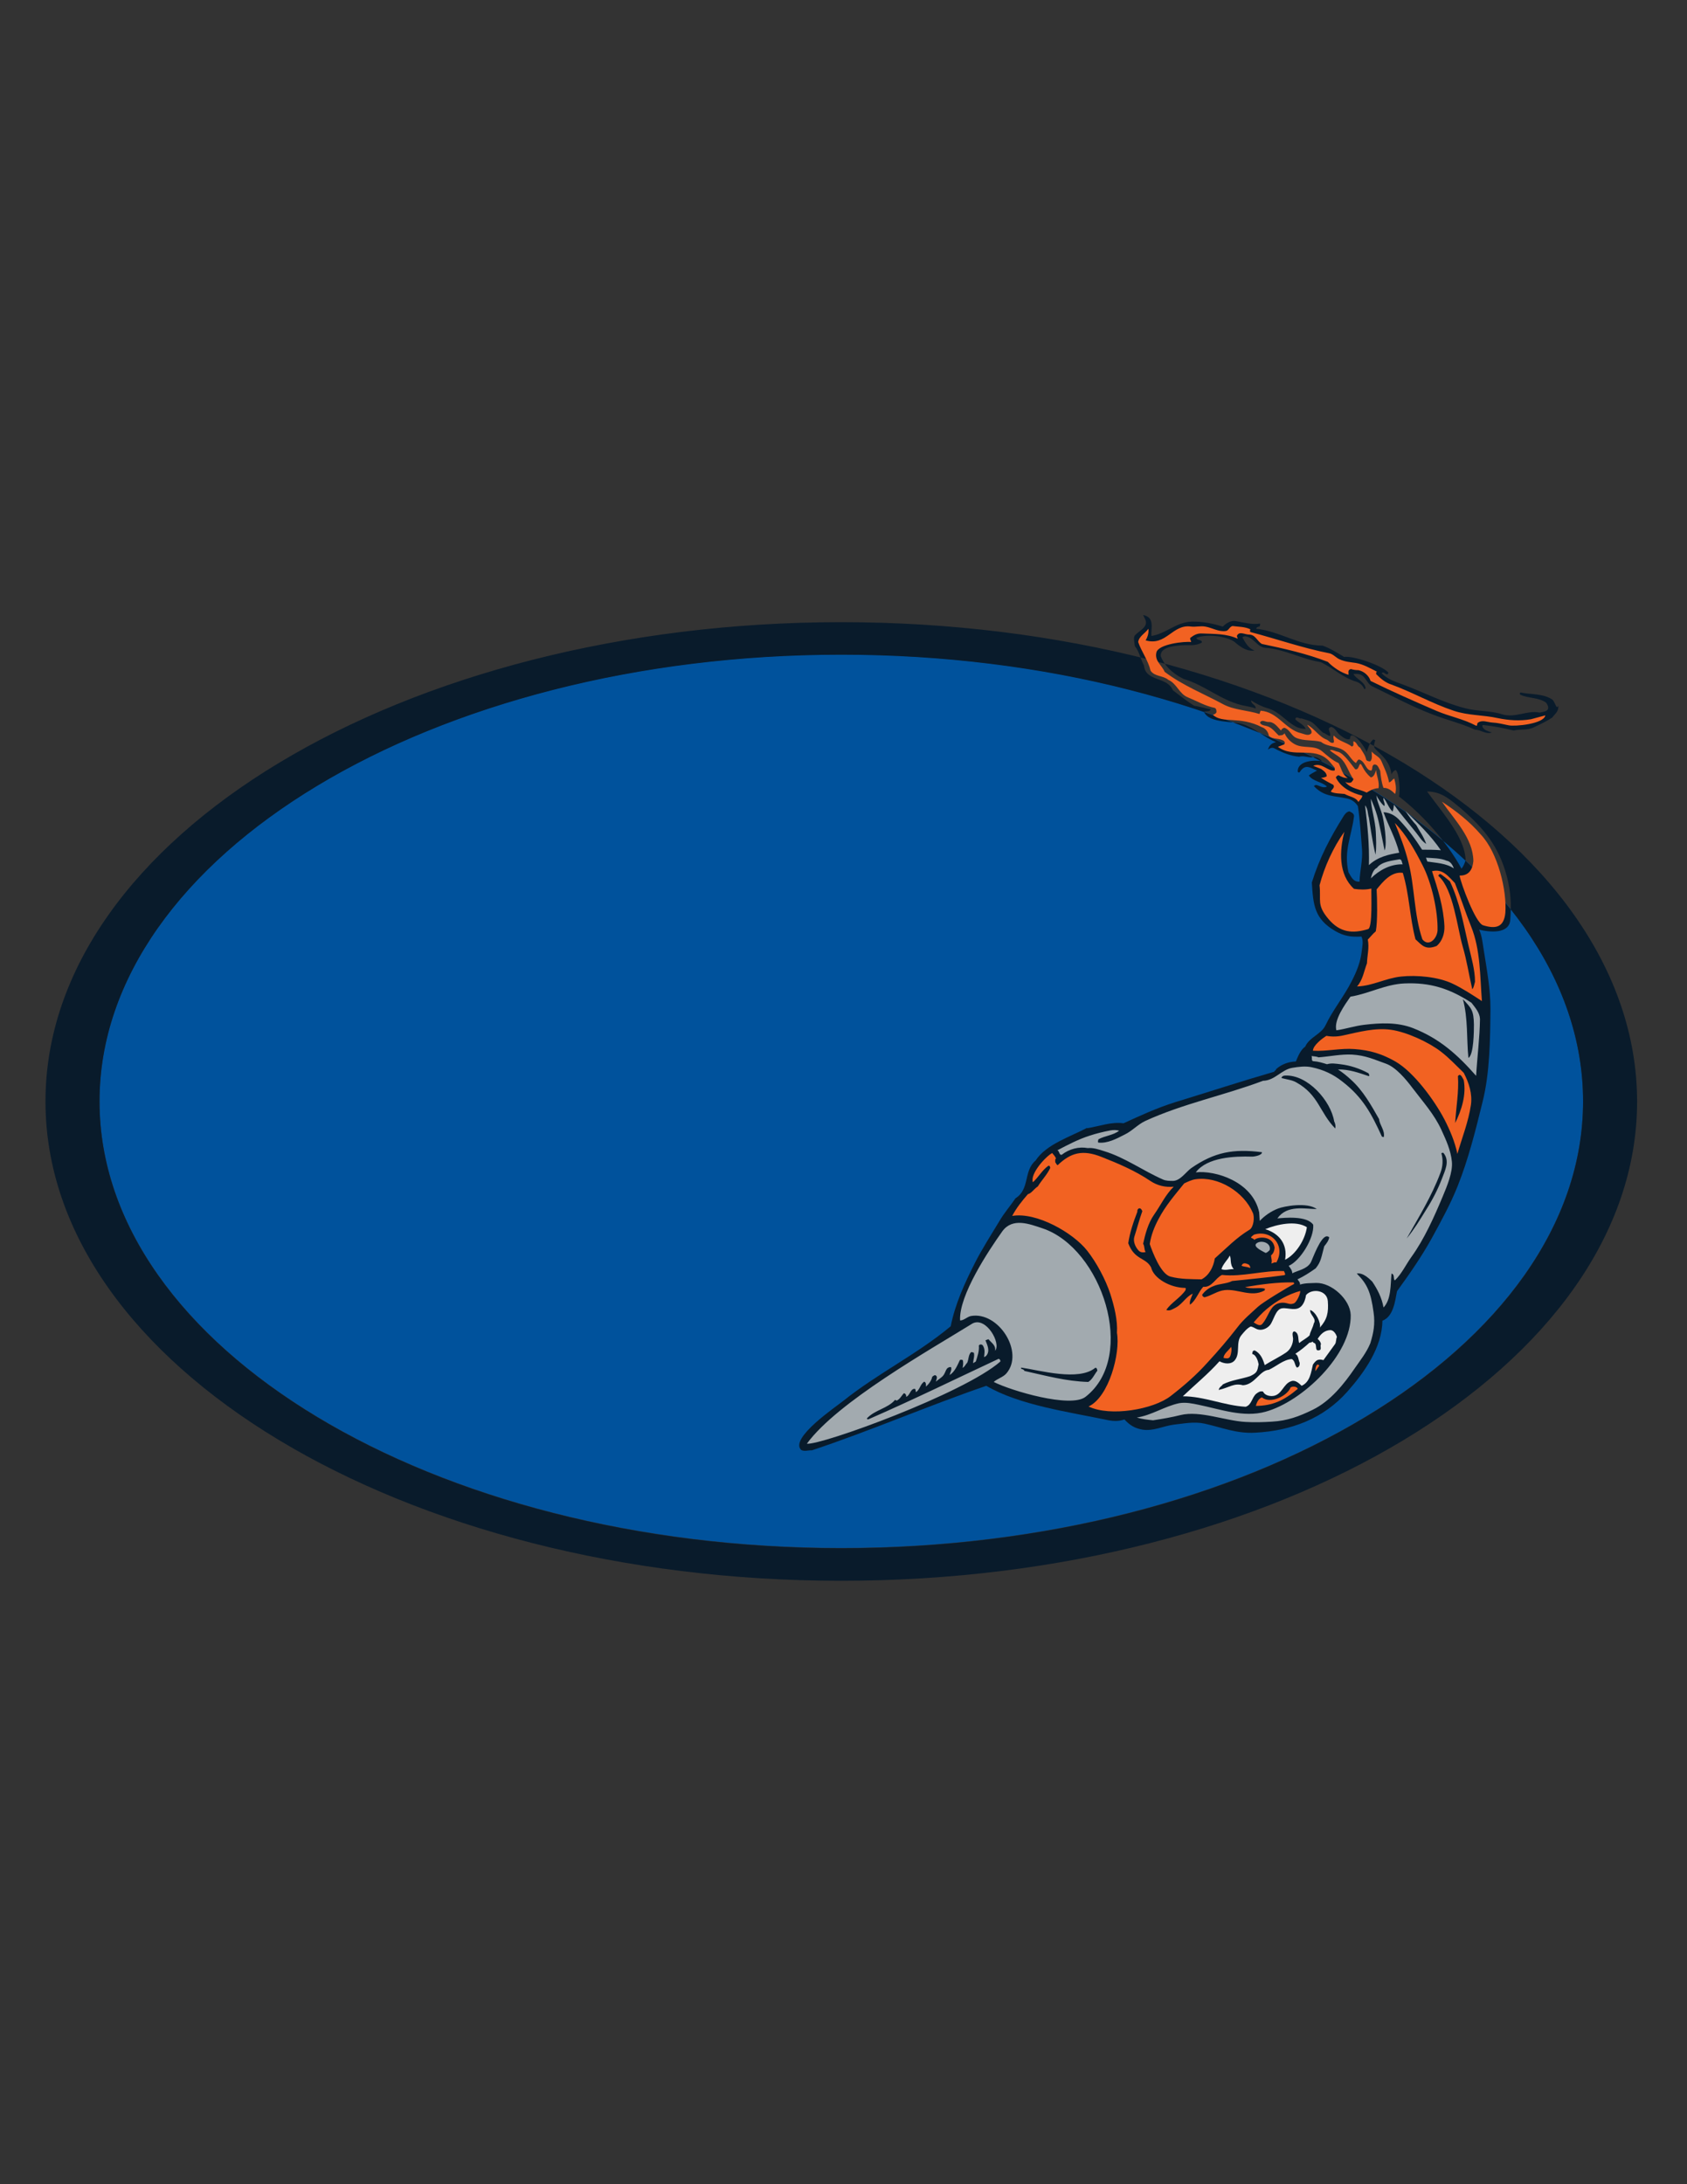 <?xml version="1.0" encoding="utf-8"?>
<!-- Generator: Adobe Illustrator 21.1.0, SVG Export Plug-In . SVG Version: 6.00 Build 0)  -->
<svg version="1.1" id="Layer_1" xmlns="http://www.w3.org/2000/svg" xmlns:xlink="http://www.w3.org/1999/xlink" x="0px" y="0px"
	 viewBox="0 0 612 792" enable-background="new 0 0 612 792" xml:space="preserve">
<rect x="0" y="0" width="612" height="792" fill="#333333" stroke="none"/>
<g>
	<path fill="#00529C" d="M305.2,237.3c-148.2,0-269.1,72.8-269.1,162c0,89.2,120.9,162,269.1,162c148.2,0,269.1-72.8,269.1-162
		C574.3,310.1,453.4,237.3,305.2,237.3z"/>
	<path fill="#091B2B" d="M305.2,225.6c-159,0-288.7,78.1-288.7,173.8c0,95.7,129.7,173.8,288.7,173.8s288.7-78.1,288.7-173.8
		C593.8,303.6,464.1,225.6,305.2,225.6z M305.2,561.4c-148.2,0-269.1-72.8-269.1-162c0-89.2,120.9-162,269.1-162
		c148.2,0,269.1,72.8,269.1,162C574.3,488.6,453.4,561.4,305.2,561.4z M565.3,255.8c0.2,2.2-1,2.8-2.2,4.4c-2.1,1.4-4.3,2.4-6.6,3.5
		c-2.3,1.2-4.9,0.6-7.4,1.2c-3.6-0.9-7.3-1.6-11-2c-0.6,0-0.2,0.5-0.3,0.7c0.8,1.3,1.7,1.4,3.4,2c-2.2,0.8-3.9-1-6.1-1
		c-4.9-2.3-10.2-3.5-15.3-5.5c-7.5-2.8-14.6-6.7-21.9-10.2c-2.2-1-2.5-4.2-5.2-4.5c-0.6-0.1-1.2,0-1.7,0c1.1,2,3.9,2.6,4.4,5.1
		c-0.1,0.2-0.3,0.5-0.5,0.3c-0.5-1.2-1.6-2.2-2.8-2.6c-4.9-1.4-8.5-5-13-7.1c-6.9-1.1-13-4.7-20.1-5.2c-2.8-0.2-4.1-3.6-6.9-4.1
		c-0.5-0.2-1,0-1.4,0.3c1.1,1.9,2,3.8,4.4,4.8c-3.6,0.6-6.9-3-7.6-3.4c-3.2-1.9-9.8-2.7-13.5-1.2c0.3,1.1,2.2,0.5,2,1.7
		c-2.4,1.4-5.1,0.8-7.6,1c-2.2,0.2-7.7,0.6-7.3,4c1.2,3,3.8,6,8.3,8.2c7.6,2.2,13.3,7.6,21.1,9.5c1.6,0.4,3.5,0.6,5,1.2
		c0.2-1.4-1.7-1.5-1.6-2.9c1.7,1.1,3.8,2.2,5.9,2.8c4.3,1.2,6.5,4.6,10.2,6.6c1.2,0.7,2.5,0.9,3.7,0.9c-0.8-1.7-2.8-2.3-3.8-3.5
		c0.3-1.4,1.5,0,2.2-0.3c1.6,0.5,3.3,0.8,4.6,2c1.1,1,2.1,2.2,3.3,3.2c0.8,0.2,1.6,1,2.5,1.2c0.6-1.1-1.6-2.9,0.5-3.3
		c1.5,0.4,2,2.1,3.2,3c0.5,0.4,1.1,0.8,1.6,1.1c0.6,0.3,1.2,0.5,1.9,0.3c0.1-0.4,0.1-1.1,0.5-1.3c1.7-0.5,5,4.4,5.6,6
		c0.5-1.2,0.9-3.3,2.3-4.5c0.3-0.1,0.5,0.1,0.8,0.2c-0.2,0.9-0.5,1.3-0.4,2.4c0.2,1.4,5.8,4.1,6.3,10.1c0.2-0.8,0.8-1.4,1.5-1.7
		c1.4,1.1,1.7,8.2,1.2,9.6c8.6,6.6,17.5,16.6,22.7,26.2c0.7-0.9,1.2-2,1.5-3.2c-0.2-3.9-1.8-7.2-3.7-10.5c-3-5-6.8-9.5-10.3-14.3
		c5.6,0,8.8,3.4,12,5.9c8.6,7.4,14.1,14,17,25.1c1.4,5.6,1.6,9.7,1.2,15.4c-0.3,5.5-7.8,4.6-11.3,3.7c1.1,2.4,1.3,5.3,1.7,7.6
		c1.1,7,2.4,13.9,2.4,21.1c-0.1,10.9-0.2,23.3-2.9,33.9c-2.5,10.2-5.1,20.6-9,30.4c-2.6,6.5-6,12.7-9.4,18.9
		c-3.7,6.7-8.1,13-12.6,19.2c-0.7,3.6-1.3,9.2-5.3,10.7c-0.1,9.7-6.6,18.8-12.7,25.7c-8.7,9.8-20.3,14.2-33.4,14.9
		c-6.9,0.4-12.1-1.9-18.5-3.3c-3.7-0.8-7.5,0-11.2,0.4c-3.7,0.5-7.3,2.4-11.2,1.8c-2.9-0.5-4.6-1.6-6.6-3.7
		c-2.2,0.8-4.5,0.6-6.7,0.1c-13.4-2.8-31.5-5.3-43.4-12.3c-21.3,7.3-41.9,16.3-63.3,23.4c-1.3-0.1-2.5,0.5-3.8-0.1
		c-4.6-4.2,13-16,15.3-17.9c12.4-9.9,26.8-16.9,38.9-27c1.6-8.1,5.1-15.7,8.8-23c2.7-5.3,5.9-10.2,8.9-15.2c1.7-2.9,3.9-5.4,5.8-8.2
		c5.3-3.3,2.8-9.9,7.3-13.7c3.8-5.9,12.8-8.7,18.8-11.9c-0.1,0-0.2,0.1-0.1,0.2c4.4-0.7,8.7-2.4,13.2-1.8c6.1-2.8,12.2-5.6,18.6-7.6
		c12.1-3.7,24-7.6,36.1-11.1c0-0.5,0.6-0.3,0.6-0.9c2-1.8,4.5-2.7,7.2-2.8c0.8-1.9,1.7-4.2,3.4-5.4c1.5-3.4,5.8-4.5,7.3-7.6
		c2.7-5.7,6.8-10.6,9.6-16.2c1.8-3.5,3.2-7,3.6-10.8c0.2-1.8,0.7-3.6-0.1-5.3c-3.7,0.2-6.2-0.1-9.5-2c-7.6-4.4-8-9.5-8.5-17.6
		c2.8-9,6.6-16.2,11.6-24.2c0.5-0.7,1-1.4,2-1.6c0.7,0.3,1.8,0.8,1.7,1.8c-0.9,7.3-3.8,12.4-2,20.3c1,1.6,1.6,3.5,4,3.4
		c0.1-3.8,1.2-7.8,0.9-11.7c-0.4-5.2-0.7-10.6-1.5-15.7c-0.8-1.3-2.2-2.4-3.7-2.7c-4.6-1.1-8.4-0.5-12.2-4.5c0-0.4,0.5-0.2,0.6-0.5
		c1.4,0.2,2.6,1.4,4.1,0.6c-2-1.8-5-1.8-6.6-4c0.7-0.6,2-1.2,3-1.8c-1.2-0.4-2.6-1.4-3.9-1.3c-1.1,0.1-1.9,1.1-2.5,2
		c-0.2,0.1-0.5-0.1-0.6-0.3c-0.2-4,6.1-4.3,8.8-3.8c-0.7-0.8-1.8-1.5-2.9-1.5c-1.9,0.5-3.6-0.7-5.4-0.1c-3.2-0.3-6.1-1.5-8.9-3
		c-0.9-0.5-1.7-0.1-2.4,0.4c0.7-2.5,2.6-2.5,2.9-2.7c-4.2-1.7-7.5-5-12-6.5c-3.3-1.2-12.1-0.2-14.1-4.4c0.6-0.6,2.1,0.1,2.4-1
		c-2-0.4-4.1-1-6-1.3c-2.7-1.7-5.2-3.7-7.7-5.6c-2.1-5.1-9.9-3-10.5-9c-1.2-2.2-1.7-5.1-3.3-7c-0.6-4.3-0.7-3.3,2.7-6.2
		c2.5-2.2,0.8-3.7,0.3-5.1c4.3,0.9,2.8,4.6,3,7.6c5.3-0.8,8.9-5,14.6-5.2c3.9-0.1,7.7,0.7,11.3,1.8c1.2-1.2,2.9-2.3,4.7-2
		c2.9,0.5,5.8,1.4,8.8,0.9c0.1,0.3,0,0.6-0.1,1c-0.6,0.2-1.2,0.3-1.3,0.9c8.4,0.8,15.4,6.1,24.1,6.1c2.8,1,5.3,2.6,7.8,4.1
		c3.2-0.5,13.7,3,16.1,5.7l-0.3,0.6c-0.9,0.2-1.4-1.2-2.2-0.4c2.1,2.2,5,3.1,7.7,4.1c7.6,2.8,14.7,6.6,22.6,8.6
		c4.5,1.2,9.1,0.8,13.4,2.2c4.8,1.5,9.1-1.6,13.7-0.6c0.7-0.3,4.7-0.2,2.3-3.6c-2.8-2-6.4-1.5-9.4-2.9c-0.2-0.3-0.2-0.7,0.1-0.8
		c3.8,0.8,8.2,0.3,11.6,2.6C564.3,254.9,564.7,257.6,565.3,255.8L565.3,255.8z"/>
	<path fill-rule="evenodd" clip-rule="evenodd" fill="#EEEEEE" d="M481.7,471.8c0.3,4.1-0.2,6.6-2.9,9.6c0.5-1.6-1.4-5.7-3.5-6.4
		c-0.2,1.8,2.5,3.1,1.3,4.9c-0.3,1.5-1.3,3-1.5,4.3c-1.1,1.1-2.6,1.8-3.8,2.8c-0.5-1.3,0.1-3.4-1.6-4.2c-1.2-0.1-0.7,1.6-0.6,2.6
		c0,1.9-0.9,3.9-2.5,5c-2.5,1.7-5.3,3-7.8,4.6c-0.6-2.1-1.5-4.3-3.6-5.3c-0.8-0.1-0.9,0.7-0.9,1.3c1.4,0.2,2.1,2.6,2.3,3.7
		c-0.5,2.5-0.5,3.1-3.1,4.3c-3.3,1.1-6.8,1.4-9.9,3c-0.4,0.7-1.2,0.8-1.5,2c4-0.9,5.5-2.6,8.8-1.7c4.3-0.2,6.1-5.4,9.4-5.6
		c2.8-1.3,5.3-3.7,8.3-3.9c1.3,0.6,1,2.3,1.9,3.1c0.9-0.2,1-1,1-1.7c-0.5-1-0.4-2.7-1.6-3.3c1.7-1.1,3.6-2.6,5.2-4.1
		c0.6,0.3,1.1-0.8,1.4,0.1c1.7,0.2,0.1,3.2,2.1,2.7c1-0.2,0.2-1.5,0.6-2.2c-0.1-0.8-0.6-1.4-1.2-1.9c1.1-1.7,2.4-3.1,4.6-3.2
		c1.2,0,2.1,1.4,2.4,2.5c-0.4,0.8-0.2,1.9-0.7,2.6c-1.4,1.9-2.8,3.9-4.2,5.8c-0.6-0.2-1.3-0.3-2-0.1c-0.8,0.3-1.3,1-1.8,1.7
		c-0.7,2.8-1,6.3-4.1,7.7c-0.9-0.9-2.3-2.2-3.7-1.7c-3,0.9-3.4,5.1-6.8,5.4c-1.3,0.1-2.9-0.3-3.5-1.6c-1-0.3-1.7,0.2-2.5,0.8
		c-1.6,1.4-1.6,4-3.8,4.7c-7.7-0.4-15-3.8-22.8-3.8c4.4-4.2,9.2-8.1,13.3-12.7c1.6,0.9,4.1,1.3,5.5-0.3c2.2-2.6,0.3-6.5,2.4-9.1
		c1-1.2,2-2.5,3.4-3.2c0.9,0.1,1.6,0.7,2.4,1c1.7,0.6,3.6-0.3,4.6-1.5c1.3-1.5,2-5.8,4.4-6.1c2.3-0.3,5.3,1.3,7.2-1
		c0.9-1.1,1.3-2.5,1.5-3.8C475.9,467.1,481.4,467.7,481.7,471.8L481.7,471.8z M474.1,445c-4-2.6-11-1-15.1,0.7
		c4.9,1.5,8.2,5.3,7.2,11.1C470.2,454.8,473.5,449.4,474.1,445L474.1,445z M447.6,460.2c-1.6-1.7-0.8-3.9-1.5-4.9
		c-0.5,1.3-2.4,2.9-3,4.9C444.6,460.8,446.1,460.1,447.6,460.2L447.6,460.2z"/>
	<path fill-rule="evenodd" clip-rule="evenodd" fill="#A2AAAF" d="M505.2,294.3c0.4-1.1,0.4-2.2,0.5-2.5c2.5,3.5,5.3,6.7,8,10.1
		c1.6,2,2,3,3.7,4.1c-1-2.8-2.3-4.4-3.6-6.8c-1.4-1.5-2.8-3.3-3.9-5.1c4.6,4.5,9.2,8.9,12.8,14.2c-2.3-0.2-4.6-0.2-6.8-0.2
		c-2.5-3.9-5-7.3-8.2-10.7c-1.2-1.3-3-2.7-5.8-2.9c1.7,4.8,4.4,9.5,5.7,14.7c-3.8,0.6-7.8,1.5-11,4.5c0.2-7.3-0.5-14.5-1.4-21.7
		c1.1,1.3,0.9,2.9,1.4,4.5c0.2,1.1,1.2,8.6,2.4,13.4c0.4-2.8,0.2-5.6,0.1-8.3c-0.2-4.1-1.7-8.5-1.8-12c0.9,2.1,1.7,4.1,2.3,6.2
		c0.7,2.4,1.9,8.8,2.7,12.6c1.1-2.9-0.4-11.1-0.7-12.3c-0.6-2.6-2.1-5.4-2.3-7.7c0.2,0.5,1.7,3,2.9,3.9c0.4-1.1-0.6-2.1-0.3-3
		C503.2,290.8,503.6,292.7,505.2,294.3L505.2,294.3z M361,489.8c2.3-2.7-3.3-12.5-8.2-9.9c-15.5,9.6-49.1,28.5-60.1,43.6
		c5.2,0.6,57-18.2,70.2-29.8c0.1-0.5-0.2-0.8-0.6-1c-15.6,7.3-30.9,14.8-46.7,21.7c-0.3,0.1-1,0.6-1.1-0.1c2.9-3.1,7.6-3.6,10.2-6.7
		c0.1,0.1,0.5,0.1,0.5,0.3c1.3-0.5,1.8-1.8,2.7-2.7c0.5,0,1,0.7,0.8,1.3c1.5-0.5,1.5-3,3.2-2.9c0.4,0.3,0.2,0.8,0.4,1.2
		c1.5-1,1.5-2.9,3-3.8c0.8,0.3,0.6,1.5,0.6,1.8c1-0.9,2-2.1,2.3-3.6c0.3-0.2,0.8-0.7,1.2-0.5c0.9,0.5,0.3,1.5,0.1,2.3
		c0.8-0.7,1.8-1.3,2.5-2c1.3-1.4,0.9-3.3,3-3.3c0.4,1-0.3,1.9-0.5,2.9c1.9-1.2,2.8-3.5,3.7-5.4c0.4-0.3,0.8-0.1,1.1,0
		c0.2,0.9,0.1,1.9-0.1,2.8c0.8-0.4,1.1-1.3,1.7-1.9c0.5-1.1,0.4-2.6,1.2-3.6c0.4-0.5,0.8,0,1.2,0c0.3,1.3-0.2,2.5-0.3,3.8l1-0.6
		c0.6-1.9,1.3-3.8,1.1-5.8c0.3-0.5,1-0.5,1.4-0.1c1,1.5,0.6,2.9,0.5,4.3c0.3-0.1,0.6-0.3,0.8-0.5c1.5-1.8,0.3-4-0.3-5.6l1.1-0.4
		C359.7,487,361.3,487.7,361,489.8L361,489.8z M460.6,453.3c-0.4,0.4-1,1-1.5,1c-0.4-0.3-5-2.2-3.2-3.5
		C457.6,449.5,461.3,450.7,460.6,453.3L460.6,453.3z M524.8,312.1c-2.3-1-5-0.9-7.5-1.1l0.5,1.4c3.2,0.5,6.9,0.6,9.6,2.5
		C527,313.7,526.2,312.3,524.8,312.1L524.8,312.1z M508.9,313.4c-0.4-0.4-0.2-1.9-1.3-1.8c-2.6,0.5-6.4,0.8-8.1,3.1
		c-1.2,0.5-1.8,2.2-2.2,3.8C500.4,315.5,504.4,313.3,508.9,313.4L508.9,313.4z M393.8,506.5c18.9-14.7,5.9-53.9-15.6-61.1
		c-4.8-1.6-10.9-4-14.6,1.1c-4.9,6.9-15.8,23.2-15.3,32.3c1.4,0,2.5-1.3,3.9-1.6c10-1.8,19.5,13.1,12.9,20.8
		c-1.2,1.4-3.3,1.9-4.6,3.1C366.8,504.3,388.4,510.7,393.8,506.5L393.8,506.5z M398.1,497c-0.1-0.4-0.2-1.2-0.8-1
		c-6,4.9-20,0.9-26.8-0.1c-0.5,0.7,1,0.4,1.1,1.2c7.7,1.7,15.3,3.8,23.2,4C396.3,500.2,397,498.4,398.1,497L398.1,497z M502.8,385.7
		c-4.5-1.6-7.4-3-12.3-3.3c-4.1-0.2-8.1,0.7-12.2,1c-0.8-0.4-1.7-0.3-2.5-0.5c0.3,0.6-0.2,1.9,0.7,1.9c1.7,0.1,3.3,0.6,4.9,1.1
		c1.6-0.5,3.2-0.2,4.9,0c3.4,0.4,6.9,1.5,10.2,3.3c0,0.3,0.6,0.9,0,1c-3.6-1.2-7.1-2.5-11.1-2.4c1.7,1.1,3.3,2.4,4.8,3.8
		c4.3,3.9,7.2,9.1,10.1,14.2c0.2,2.2,2.2,4.1,1.7,6.5c-0.3,0-0.4,0-0.7-0.2c-3.7-8.1-6.8-14.1-14.3-19.9c-3.4-2.7-6.9-4.3-11.1-5.2
		c-2.3-0.5-4.7-0.2-7.1,0.2c-4,0.7-6.3,4.6-10.6,4.7c-14.1,5.3-29.1,8.3-42.8,14.6c-2.7,1.3-4.7,3.6-7.4,4.9
		c-2.9,1.5-6.3,3.3-9.6,2.9c-0.2-0.4,0-0.9,0.1-1.2c2.4-1.3,5.3-1.4,7.5-3.1c-0.9-0.3-2.1-0.3-3.2-0.1c-2.6,0.5-5.1,1.1-7.5,1.9
		c-4.1,1.3-7.9,3.3-11.7,5.3c0.8,0.3,0.6,1.9,1.6,1.6c2.7-2.1,6.2-3,9.4-2.4c2-0.2,4,0.5,5.9,1.1c7.6,2.3,14.1,7.1,21.4,10.3
		c1.1,0.5,2.4,0.5,3.7,0.5c2.6-0.1,4.6-3.2,6.5-4.6c8.5-5.9,15.4-7.1,25.7-5.8c0.1,1.1-2.7,1.6-3.6,1.6c-6.3-0.2-16.3,0.2-20.4,5.7
		c7-0.8,20.6,3.3,23,14.5l0.2,3.1c1.8-1.9,4.1-3.5,6.7-4.5c2.1-0.8,10.4-2.4,14,0.2c-4.4,0-10.8-1.6-14.3,3.4
		c2.4-0.2,10.7-1.1,13,2.3c0.4,4.8-4.7,13.1-8.9,14.9c0.5,0.7,1.3,1.6,1.3,2.7c2.2-1.1,5.3-1.5,6.7-3.9c0.7-1.3,3.6-9.8,6-9.5
		c0.2,0.1,0.6,0.1,0.7,0.4c-0.2,1.2-1,2.2-1.8,3.2c-1.1,4-1.1,5.5-3.1,8c-2.1,1.5-4.3,2.9-6.6,4c0.4,0.6,1,1.1,0.9,1.9
		c1.9-0.6,3.9-0.5,5.9-0.6c5.6-0.1,12.3,6,12.5,11.6c0.3,14.4-17.5,31.4-30.9,35.1c-8,2.2-16.4-0.9-24.2-2.5c-2.4-0.5-4.7-1-7.1-0.6
		c-5.3,1.1-10,4.4-15.4,5.2c1.9,0.6,3.9,0.8,5.9,1c3.4-0.5,6.8-1.1,10-1.9c7-1.7,16.2,2.1,23.5,2.5c3.2,0.2,6.4,0.1,9.6-0.1
		c5.6-0.3,9.9-1.9,14.8-4.3c6.4-3.1,11.4-9.4,15.3-15.1c2-2.9,4.2-5.6,5.6-9c1.2-3.8,1.8-7.1,1.2-11.2c-1-7.5-2.4-10.4-6.1-14.1
		c2.5-0.5,5.1,2.5,5.6,2.9c1.9,2.8,3.5,5.9,4.1,9.4c2.8-2.9,2.5-8,2.9-12.3c1.3,0.4,0.5,1.8,1.2,2.5c2.5-2.4,4-5.7,6-8.5
		c4.7-6.5,8.3-14.6,11.4-22c1.5-3.6,3.7-8.8,3.3-12.6c-0.4-4.1-2.1-7.8-3.8-11.5c-2.6-5.7-6.8-10.3-10.5-15.2
		C510,391.3,506.4,387,502.8,385.7L502.8,385.7z M484,406.6c-1.2-7.4-9.6-17-17.8-16.6c-0.5,0-1.2,0.2-1.3,0.9
		c1.8,0.5,3.9,0.7,5.4,1.6c8.1,4.5,8.4,10.9,14.1,16.7C484.6,408.3,484.4,407.4,484,406.6L484,406.6z M523.1,427.4
		c1.1-3,3-6.4,0.5-9.4c-0.3,0.1-0.5-0.1-0.7,0.2c0.7,2.4,0.5,4.9-0.4,7.2c-3.1,8.3-7.8,15.9-12.2,23.7c2.7-3.3,4.9-6.9,7.1-10.5
		C519.7,435,521.6,431.3,523.1,427.4L523.1,427.4z M533.8,363.6c-8-5.2-15-7.4-24.3-7c-6.9,0.3-12.9,3.7-19.6,4.8
		c-2,2.9-6.1,8.5-5.1,12.2c3.4-0.5,6.7-1.6,10.1-2c5.9-0.7,12-1,17.7,1.2c9.7,3.8,16.2,9.7,22.9,17.3c0.4-6.9,1.3-13.7,1.4-20.6
		C536.8,367.2,535.2,365.4,533.8,363.6L533.8,363.6z M534.7,371.5c-0.1-5.2-0.9-5.9-4-9.2c1.9,7,1.3,14.3,2,21.3
		C534.7,382.5,534.7,373.5,534.7,371.5L534.7,371.5z"/>
	<path fill-rule="evenodd" clip-rule="evenodd" fill="#F26222" d="M547.3,263c-2.1-0.4-3.8-0.9-5.9-1c-1.8-0.1-3.7-1.1-5.3,0.1
		c-0.4,0.3,0,1.3-0.7,1c-4.5-2.4-9.5-3.3-14.2-5.3c-8.1-3.5-16.1-7-24-10.9c-0.6-2-2.5-3.5-4.4-3.9c-0.9,0-1.8-0.1-2.7-0.4
		c-1.3,0.3-0.8,1.2-0.9,2.1c-2.8-0.9-5.3-2.5-7.5-4.7c-7.7-3-15.8-4.8-23.9-6.5c-1.7-0.9-2.3-3.4-4.7-3.4c-1.5,0-3.6-1.4-4.4,0.5
		l0.3,1c-4.1-1.9-8.6-1.7-13-1.9c-1.7-0.1-2.9,0.6-4.2,1.6c-0.2,0.6,0.3,0.9,0.3,1.5c-2.3-0.3-11.9,0.7-12.6,3.8c-0.7,3.1,2,4.6,3,7
		c6.6,5,14.1,7.9,21.3,11.8c4,2.1,8.7,2.1,13.1,3.5l0.4-1.2c6.3,0.4,9,6.9,14.8,8.2c1.2,0.3,2.6,1.1,3.6,0c0.5-1.2-1-2.1-1.5-3.1
		c2.6,1.3,4.3,4.4,7.1,5.4c0.9,0.4,1.4,1.5,2.5,1.1c0.4-0.9-0.4-1.8,0.1-2.6c1.7,2.1,4.5,2.4,6.5,4c1-0.3,0.4-1.1,0.6-1.9
		c1.3,0.3,1.3,1.8,2.4,2.3c0.8,1.4,1.9,2.7,2.2,4.3c0.1,0.5,1,0.7,1.4,0.7c1-0.7,0.6-2.4,0.6-3.6c1,1.3,2.8,1.8,3.5,3.4
		c1.1,2.6,2.4,5.2,2.8,7.8c0.9-0.2,1.2-1.1,1.9-1.4c0.5,1.8,0.9,4,0.3,5.6c-1.1-1.1-2.5-2.3-4.2-2.2c-0.7-1.8-1-4.1-1.2-6.2
		c-0.6-1-0.8-2.4-2.2-2.3c-1,0.5-0.4,1.5-1,2.2c-2.1,0.1-2.2-3.6-4.6-4c-0.5,0.3-0.7,0.9-1,1.3c-1.6-1.1-2.2-2.6-3.6-3.9
		c-2.6-2.5-6.4-1.7-9.1-3.8c-2.9-0.8-6.2-0.2-9.1-1.5c-1.7-0.8-2.3-3.1-4.2-3.6c-0.5,0.1-1,0.5-1.2,1c-1.2-1.3-2.5-3.2-4.5-3.1
		c-1,0.1-2.4-1.1-3.1,0.2c0.4,1.2,2.2,1,3.3,1.6c1.4,0.7,2.4,2.1,3.5,3.1c0.9-0.1,1.5,0,2.1-0.8c0.8,1.7,2,3,3.6,3.9
		c3.1,1.8,7.1,0.2,10,2.6c1.8,1.5,3.7,3.3,6,4.3c1,1.8,1.3,4.2,3.3,5.4c-1.2,0.1-2.4-0.5-3.3-1c-0.5,0.1-0.8,0.5-1,0.8
		c1.8,3.7,5.8,5.7,9.6,6.6c0,0.9-0.9,1.5-1.4,2.3c-1-1.8-3.3-1.9-5-2.9c-1.7-0.2-3.5-0.1-5-0.8c0.2-0.9,1.6-1.4,0.9-2.5
		c-1.5-0.8-3.1-1.6-4.5-2.6c0.4,0.1,1.4-0.1,2.1-0.5c0-1.3-1.1-2-2.1-2.7l-2.8-1.1c3.1-1.4,5.3,2.1,7.7,1.7c0.3-0.3,0-0.6,0.1-1
		c-0.8-0.9-1.5-1.9-2.3-2.7c-5.3-5.2-12.6-0.6-18.3-4.9l2.3-0.9c0.3-0.4,0.2-0.9-0.1-1.2c-1.7-1.2-4-0.4-5.5-1.9
		c-0.2-1.4-1.2-2.7-2.5-3.1c-8.1-4.2-14.3-1.2-17.8-4.5c0.6-0.2,1-0.4,1.3-0.9c0-0.6,0-1.3-0.6-1.6c-3.5-0.7-6.5-2.5-9.7-3.8
		c-3.3-1.3-4-5-7.2-6.4c-1.9-1.6-4.9-1.1-6.4-3.3c-0.9-3.8-3.3-6.9-4.5-10.4c0.3-2.1,2.5-3.1,3.7-4.8c0.2,1.3-0.2,2.9-1,4.2
		c7.5,2.2,9.7-6,16.5-5c1.7,0.2,3.4-0.3,5.1,0c2.5,0.4,4.9,2,7.5,1.6c1-0.1,1.3-1.5,2.4-1.8c2.1,0.3,4.5,0.2,6.5,1.2
		c-0.1,0.3-0.3,0.8,0.1,1c9.5,2.5,18.9,5.8,28.6,7.7c1.3,0.3,2.3,1.5,3.5,2.1c2.1,1,4.1,1.1,6.1,1.4c2.8,0.5,5.3,2,7.7,3.2
		c-0.6,0-0.2,0.6-0.4,0.8c1.6,1.6,3.3,3.1,5.5,3.8c7.7,2.8,14.8,6.9,22.6,9.5c5.3,1.8,10.7,1.5,16.1,2.7c3.9,0.8,7.9,1.1,12,0.4
		l5.2-1.4C560.1,262.5,549.6,263.5,547.3,263L547.3,263z M491.6,278.9c-1.1-1.3-4-5.7-6.2-6.3c-0.9-0.1-2-0.9-3-0.6
		c1.1,1.1,2.5,1.7,3.7,2.7c2.4,2,3.1,5.4,4.9,7.8c-0.1,0.5-0.5,0.8-0.8,1.2c-0.7,0.3-1.8,0.1-2.2-0.2c1.9,2.5,5.2,2.6,7.8,3.9
		c1.2-0.8,2.8-1.6,4.3-1.6c0.4-2.3-0.7-4.4-0.9-6.6c-0.3,1-0.7,2.5-1.9,2.7c-1.3-1.1-2.3-2.4-3.1-4
		C492.9,275.2,493.3,279.6,491.6,278.9L491.6,278.9z M463,457.8c3.6-6.2-1.9-12.1-8.1-10.1c-0.4,0.3-0.8,0.6-1.1,1
		c0.3,0.4,1.1,0.4,1.2,0.9c1.3-1.2,6.7-1.7,7.4,2.8c-0.1,1.1-0.4,2.1-1.3,2.8c0,0.9,0.5,2,0.1,2.9
		C461.9,458.1,462.3,457.5,463,457.8L463,457.8z M453.5,459.8c0.2-0.4-0.2-0.9-0.4-1.2c-1.3-0.7-2.3-0.8-2.7,0.4
		C451.5,459.4,452.5,459.3,453.5,459.8L453.5,459.8z M469.1,472.7c1.2-0.1,2.7-3.6,2.6-4.6c-4.4,1.2-8.8,3.7-12.2,6.6
		c-1.7,1.4-3.2,3.1-4.7,4.8c0.8,0.5,2.1,1.5,3,0.7c1.6-1.7,2.3-4.2,3.7-6c1.1-1.4,2.7-2,4.5-1.8C467,472.5,468,473.1,469.1,472.7
		L469.1,472.7z M477.2,497.2l1.4-2C477.8,494,477.1,495.7,477.2,497.2L477.2,497.2z M446.1,492.1c0.5-0.7,0.9-3,0.5-3.7
		c-0.9,1.3-2.8,2.6-2.7,4C444.6,492.5,445.6,492.8,446.1,492.1L446.1,492.1z M470.8,503.6c-0.3-0.9-1.9-1-2.6-0.5
		c-1.2,3.1-7.4,6.1-10.4,3.6c-1.2,0.4-1.9,1.8-2.2,3.1C461.7,509.7,465.7,507.9,470.8,503.6L470.8,503.6z M537.1,302.5
		c-3.8-4.4-8.5-8.2-14-11.8c4.4,6.4,11.3,13.2,11.4,21.5c-0.4,4.1-2.4,5.3-5,5.3c0.4,2.6,5.7,17.1,8.5,18c4.8,1.5,7.6,0.6,8.1-4.5
		C546.7,323.1,543.5,309.2,537.1,302.5L537.1,302.5z M516.1,313.8c-2.7-5.3-5.9-11.1-10.1-15.4c1.9,4.6,3.7,9.3,4.9,14.1
		c2.4,9.3,2,19,5.1,28.1c2.2,2.8,5.2,0,5.5-3.1C521.7,330.5,519.4,320.2,516.1,313.8L516.1,313.8z M491.2,322.3
		c-5.7-5.2-5.3-13.8-3.5-20.7c-4.1,5.8-7.2,12.6-9,19.4c0.6,5.5-1.1,7.1,3.2,12.2c4.2,5,8.8,5.4,14.4,3.7c1.7-0.5,1.1-12.7,1.2-14.7
		C495.4,322.7,493.2,322.6,491.2,322.3L491.2,322.3z M454.5,439.8c-3.2-7.6-12.6-13.4-20.8-12.2c-1.4,0.2-2.8,0.9-4.1,1.5
		c-3.3,4.1-6.8,8.1-9.3,12.9c-1.5,2.8-2.7,5.8-3.2,9.1c1,2.9,4,10.9,7.5,11.8c3.7,1,7.5,0.9,11.3,1c2.8-1.5,4.3-4.5,4.8-7.6
		c4.1-3.6,7.9-7.6,12.6-10.4C454.8,445,455.2,441.3,454.5,439.8L454.5,439.8z M417.3,428.2c-5.5-3.7-11.6-6.3-17.7-8.7
		c-6.8-2.7-11.1-1.6-15.9,3c-0.5-0.2-0.6-0.8-0.9-1.1c0.1-0.4-0.2-1,0.3-1.3c-0.3-0.8-0.9-1.4-1.4-2c-2.3,1.2-8.1,7.5-7,10.6
		c2-1.8,3.3-4.3,5.5-5.9c0.5-0.4,0.8,0.3,0.8,0.7c-1.1,2.4-3.1,4.4-4.5,6.7c-1.3,0.8-2.4,2.6-3.6,2.8c-2,2.3-4.2,5-5.7,7.9
		c8.8-1.5,22.1,6.1,27.2,12.6c3.4,4.3,6.7,10.5,8.4,15.7c1.4,4.4,2.7,9.5,2.4,14.1c1.3,7.3-2.9,23.3-10.3,26.7
		c7.8,3.8,23.5,1.1,29.8-3.8c4.9-3.8,9.4-7.7,13.5-12.3c3.7-4,7.3-8.2,10.7-12.6c2.1-2.8,4.9-5.1,7.5-7.5c1.7-1.6,11.2-7.3,13-8.2
		c0.2-0.1,0-0.4-0.1-0.6c-5.8-0.1-11.8,0.7-17.6,1.7c2.4,0.9,5.2,0,7.2,0.6c-0.1,0.2,0,0.6-0.3,0.7c-4.7,2.5-9.5-0.7-14.3-0.2
		c-2.7,0.3-4.6,1.9-7.3,2.6c-0.5-0.1-0.8-0.4-0.9-0.9c0.9-1.3,2.4-2.5,4-3.1c2.2-1,4.7-0.8,6.9-1.9c6.3-0.7,12.5-1.2,18.8-2.1
		c0.9-0.1,0.1-1,0-1.5c-7.6-0.3-15,2.2-22.5,1.4c-2.5,1.2-3.6,4.6-6.8,4.3c-1.8,2-2.6,4.9-4.8,6.5c-0.3-1.3,0.5-2.6,1-4
		c-2.4,1-3.7,3.7-6.1,5c-1.2,0.6-2.2,1.4-3.5,0.9c1.7-2.6,5.1-4.4,7-7.2c-0.1-0.3,0.4-0.8-0.3-0.8c-5.4-0.1-11.3-3.5-12.2-7.4
		c-1.9-3.7-6-2.6-8.3-8.8c0.6-4,1.9-7.8,3.3-11.4c-0.2-1.1,1.1-2.1,1.8-0.2c-1.1,3-1.9,6.2-2.9,9.3c-0.5,1.7,0.4,3.8,1.7,5.1
		c0.7,0.6,1.6,0.6,2.4,0.4c-0.6-0.9-0.3-2.1-0.9-3c0.7-3.3,1.8-7.5,4-10.6c2.4-3.4,4.1-7.2,7.1-10.1
		C422.8,430.6,419.8,429.9,417.3,428.2L417.3,428.2z M522.7,381.3c-4.4-3.4-12.4-7.1-18.1-7.9c-5.7-0.8-11.6,0.8-17.1,2
		c-2.1,0.5-4.2,0.6-6.3,0.2c-1.5,0.9-4.9,3.5-4.9,5.4c5,0.3,10-1,15.1-0.6c5.5,0.4,9.9,1.7,14.8,4.5c6.8,3.9,14.3,14.3,17.8,21
		c2,3.9,3.8,8.1,4.7,12.5c1.7-5.9,4-11.6,4.9-17.7c0.6-4-0.7-8.1-2.6-11.7C528.2,386.3,525.7,383.6,522.7,381.3L522.7,381.3z
		 M531,391.6c-0.5-0.7-1.1-2.7-2.1-1.4c0.4,5.7-0.7,11.4-1,17C530.2,402.6,532,397,531,391.6L531,391.6z M527.8,320.2
		c-2.3-2.3-4.3-5.3-8.3-4.3c2.1,6.5,4.2,13.1,4.5,20c0.1,2.6-0.8,5.4-2.8,7.1c-4.1,1.6-5.3-0.2-7.7-2.4c-2.1-7.9-2.2-16.2-4.6-24.1
		c-4.2-0.6-7.3,3.3-9.5,6c0.2,3.2,0.4,11.8-0.3,15.2c-1.1,0.9-1.9,2-2.9,3c0.6,2.9-0.2,5.7-0.3,8.6c-1.1,2.9-1.5,6-3.6,8.4
		c5.7-0.2,10.3-3,16-3.6c5.6-0.6,13.5,0.1,18.7,2.6c3.6,1.7,7.2,4.1,10.6,6.3c-0.7-8.9-0.5-18.6-3.9-27
		C531.6,330.8,529.9,325.4,527.8,320.2L527.8,320.2z M526,319.6c-0.3-0.3-3.2-2.7-3.6-2.7c-0.3,0.2-0.9,0.5-0.4,0.9
		c5.2,4.7,6.7,18.7,8.6,25.3c1.5,5.1,2.3,10.4,3.5,15.6c0.6-0.6,0.7-1.8,1-2.7c0-4.4-1.4-9-2.4-13.3
		C530.9,335,529.6,327.2,526,319.6L526,319.6z"/>
</g>
</svg>
